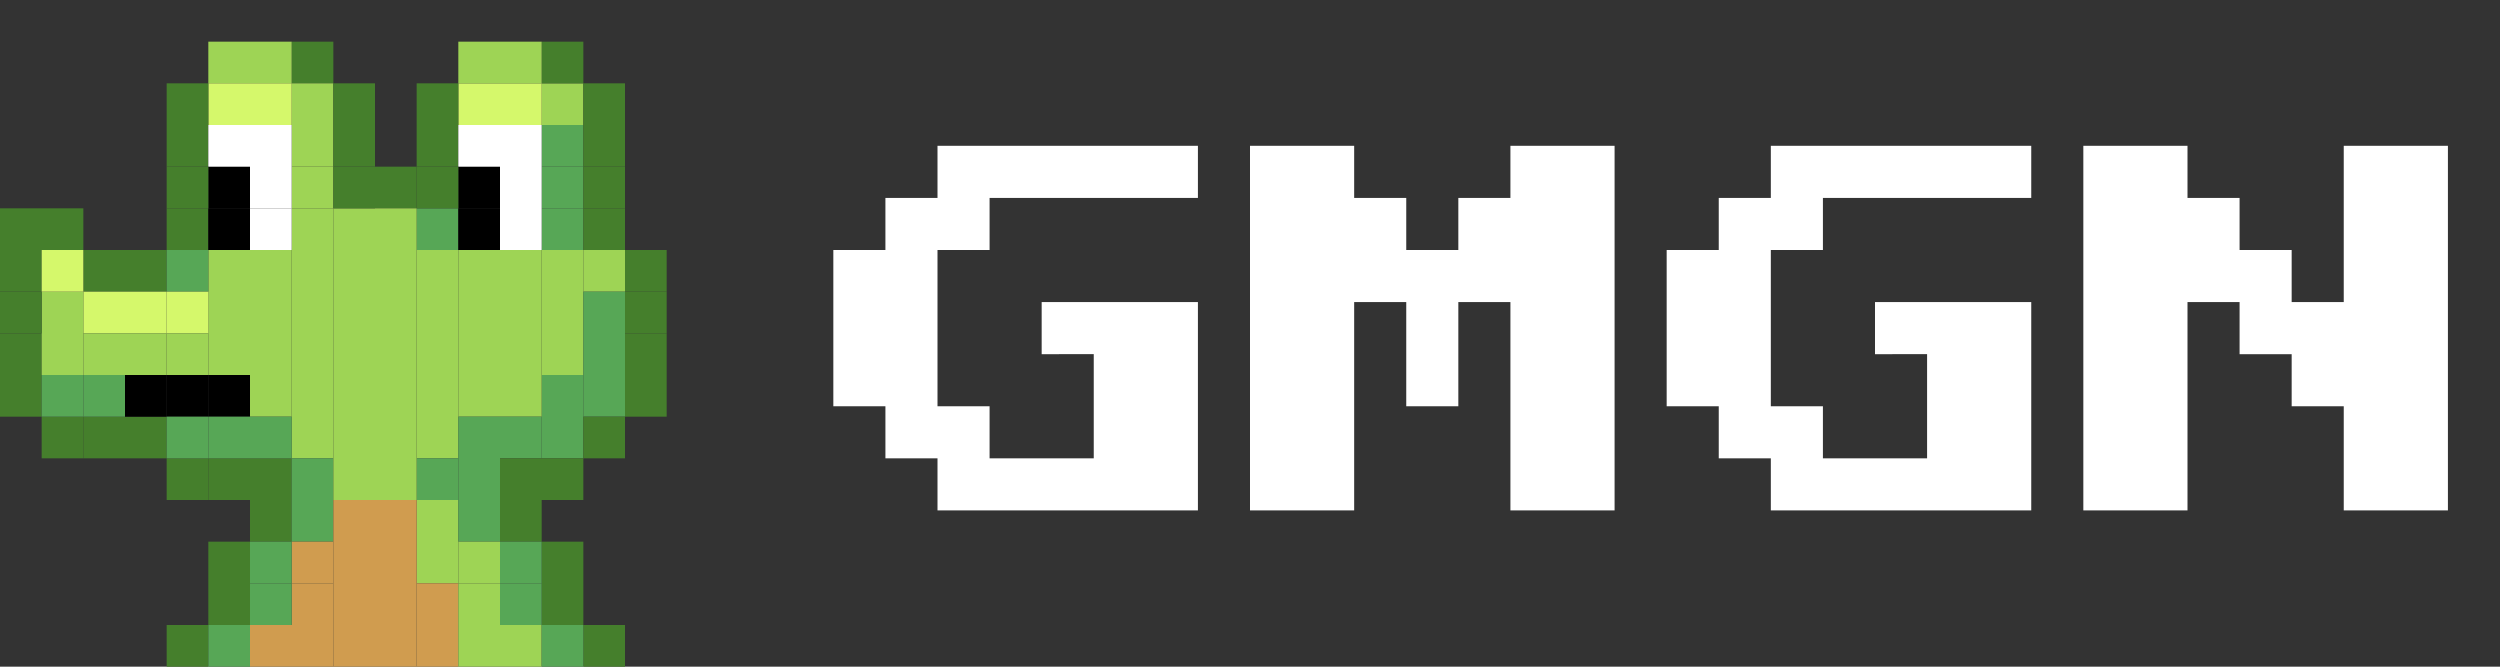 <svg xmlns="http://www.w3.org/2000/svg" width="120" height="32" fill="none">
    <rect width="100%" height="100%" fill="#333333" stroke="none"/>
    <path fill="#457F2C"
        d="M8 30h2v2H8zM28 30h2v2h-2zM10 28h2v2h-2zM26 28h2v2h-2zM10 26h2v2h-2zM26 26h2v2h-2zM12 24h2v2h-2zM12 22h2v2h-2zM6 20h2v2H6zM14 2h2v2h-2z">
    </path>
    <path fill="#9ED455" d="M14 4h2v2h-2zM26 4h2v2h-2z"></path>
    <path fill="#57A756" d="M26 8h2v2h-2z"></path>
    <path fill="#9ED455" d="M14 8h2v2h-2z"></path>
    <path fill="#57A756" d="M26 6h2v2h-2z"></path>
    <path fill="#9ED455" d="M14 6h2v2h-2z"></path>
    <path fill="#57A756" d="M26 10h2v2h-2z"></path>
    <path fill="#9ED455" d="M26 12h2v2h-2zM26 14h2v2h-2zM26 16h2v2h-2z"></path>
    <path fill="#57A756" d="M26 18h2v2h-2zM26 20h2v2h-2z"></path>
    <path fill="#9ED455" d="M28 12h2v2h-2z"></path>
    <path fill="#57A756" d="M28 14h2v2h-2zM28 16h2v2h-2zM28 18h2v2h-2z"></path>
    <path fill="#9ED455" d="M14 10h2v2h-2zM14 12h2v2h-2zM14 14h2v2h-2zM14 16h2v2h-2zM14 18h2v2h-2zM14 20h2v2h-2z">
    </path>
    <path fill="#57A756" d="M14 22h2v2h-2zM14 24h2v2h-2z"></path>
    <path fill="#D09C4F" d="M14 26h2v2h-2z"></path>
    <path fill="#57A756" d="M12 26h2v2h-2z"></path>
    <path fill="#D09C4F" d="M14 28h2v2h-2z"></path>
    <path fill="#57A756" d="M12 28h2v2h-2z"></path>
    <path fill="#D09C4F" d="M14 30h2v2h-2zM12 30h2v2h-2z"></path>
    <path fill="#57A756" d="M10 30h2v2h-2zM20 10h2v2h-2z"></path>
    <path fill="#9ED455" d="M20 12h2v2h-2zM20 14h2v2h-2zM20 16h2v2h-2zM20 18h2v2h-2zM20 20h2v2h-2z"></path>
    <path fill="#57A756" d="M20 22h2v2h-2z"></path>
    <path fill="#9ED455" d="M20 24h2v2h-2zM20 26h2v2h-2z"></path>
    <path fill="#D09C4F" d="M20 28h2v2h-2zM20 30h2v2h-2z"></path>
    <path fill="#457F2C" d="M26 2h2v2h-2zM18 8h2v2h-2zM6 12h2v2H6zM2 18v2H0v-2zM10 22h2v2h-2zM4 20h2v2H4z"></path>
    <path fill="#9ED455" d="M12 2h2v2h-2z"></path>
    <path fill="#D5F86B" d="M12 4h2v2h-2zM24 4h2v2h-2z"></path>
    <path fill="#fff" d="M24 8h2v2h-2zM12 8h2v2h-2zM24 6h2v2h-2zM12 6h2v2h-2zM24 10h2v2h-2z"></path>
    <path fill="#9ED455" d="M24 12h2v2h-2zM24 14h2v2h-2zM24 16h2v2h-2zM24 18h2v2h-2z"></path>
    <path fill="#57A756" d="M24 20h2v2h-2z"></path>
    <path fill="#fff" d="M12 10h2v2h-2z"></path>
    <path fill="#9ED455" d="M12 12h2v2h-2zM12 14h2v2h-2zM12 16h2v2h-2zM12 18h2v2h-2z"></path>
    <path fill="#57A756" d="M12 20h2v2h-2z"></path>
    <path fill="#D5F86B" d="M6 14h2v2H6z"></path>
    <path fill="#9ED455" d="M6 16h2v2H6z"></path>
    <path fill="#000" d="M6 18h2v2H6z"></path>
    <path fill="#9ED455"
        d="M18 10h2v2h-2zM18 12h2v2h-2zM18 14h2v2h-2zM18 16h2v2h-2zM18 18h2v2h-2zM18 20h2v2h-2zM18 22h2v2h-2z"></path>
    <path fill="#D09C4F" d="M18 24h2v2h-2zM18 26h2v2h-2zM18 28h2v2h-2zM18 30h2v2h-2z"></path>
    <path fill="#9ED455" d="M24 2h2v2h-2z"></path>
    <path fill="#457F2C"
        d="M4 12h2v2H4zM2 16v2H0v-2zM10 10v2H8v-2zM30 10v2h-2v-2zM32 18v2h-2v-2zM30 20v2h-2v-2zM26 22v2h-2v-2zM26 24v2h-2v-2zM28 22v2h-2v-2zM32 16v2h-2v-2zM2 12v2H0v-2zM10 6v2H8V6zM18 6v2h-2V6zM22 6v2h-2V6zM30 6v2h-2V6zM32 12v2h-2v-2zM8 22h2v2H8zM2 20h2v2H2z">
    </path>
    <path fill="#9ED455" d="M10 2h2v2h-2z"></path>
    <path fill="#D5F86B" d="M10 4h2v2h-2zM22 4h2v2h-2z"></path>
    <path fill="#000" d="M22 8h2v2h-2zM10 8h2v2h-2z"></path>
    <path fill="#fff" d="M22 6h2v2h-2zM10 6h2v2h-2z"></path>
    <path fill="#000" d="M22 10h2v2h-2z"></path>
    <path fill="#9ED455" d="M22 12h2v2h-2zM22 14h2v2h-2zM22 16h2v2h-2zM22 18h2v2h-2z"></path>
    <path fill="#57A756" d="M22 20h2v2h-2zM22 22h2v2h-2zM22 24h2v2h-2z"></path>
    <path fill="#9ED455" d="M22 26h2v2h-2z"></path>
    <path fill="#57A756" d="M24 26h2v2h-2z"></path>
    <path fill="#9ED455" d="M22 28h2v2h-2z"></path>
    <path fill="#57A756" d="M24 28h2v2h-2z"></path>
    <path fill="#9ED455" d="M22 30h2v2h-2zM24 30h2v2h-2z"></path>
    <path fill="#57A756" d="M26 30h2v2h-2z"></path>
    <path fill="#000" d="M10 10h2v2h-2z"></path>
    <path fill="#9ED455" d="M10 12h2v2h-2zM10 14h2v2h-2zM10 16h2v2h-2z"></path>
    <path fill="#000" d="M10 18h2v2h-2z"></path>
    <path fill="#57A756" d="M10 20h2v2h-2z"></path>
    <path fill="#D5F86B" d="M4 14h2v2H4z"></path>
    <path fill="#9ED455" d="M4 16h2v2H4z"></path>
    <path fill="#57A756" d="M4 18h2v2H4zM8 12h2v2H8z"></path>
    <path fill="#D5F86B" d="M8 14h2v2H8z"></path>
    <path fill="#9ED455" d="M8 16h2v2H8z"></path>
    <path fill="#000" d="M8 18h2v2H8z"></path>
    <path fill="#57A756" d="M8 20h2v2H8z"></path>
    <path fill="#9ED455" d="M2 14h2v2H2zM2 16h2v2H2z"></path>
    <path fill="#57A756" d="M2 18h2v2H2z"></path>
    <path fill="#D5F86B" d="M2 12h2v2H2z"></path>
    <path fill="#9ED455"
        d="M16 10h2v2h-2zM16 12h2v2h-2zM16 14h2v2h-2zM16 16h2v2h-2zM16 18h2v2h-2zM16 20h2v2h-2zM16 22h2v2h-2z"></path>
    <path fill="#D09C4F" d="M16 24h2v2h-2zM16 26h2v2h-2zM16 28h2v2h-2zM16 30h2v2h-2z"></path>
    <path fill="#9ED455" d="M22 2h2v2h-2z"></path>
    <path fill="#457F2C"
        d="M2 10h2v2H2zM2 14v2H0v-2zM10 8v2H8V8zM18 8v2h-2V8zM22 8v2h-2V8zM30 8v2h-2V8zM32 14v2h-2v-2zM2 10v2H0v-2zM10 4v2H8V4zM18 4v2h-2V4zM22 4v2h-2V4zM30 4v2h-2V4z">
    </path>
    <path fill="#fff"
        d="M45 24.5V22h-2.5v-2.5H40V12h2.5V9.5H45V7h12.5v2.5h-10V12H45v7.5h2.5V22h5v-5H50v-2.5h7.5v10zm15 0V7h5v2.5h2.5V12H70V9.5h2.5V7h5v17.5h-5v-10H70v5h-2.5v-5H65v10zm25 0V22h-2.5v-2.5H80V12h2.5V9.5H85V7h12.5v2.5h-10V12H85v7.5h2.5V22h5v-5H90v-2.5h7.5v10zm15 0V7h5v2.5h2.5V12h2.5v2.5h2.5V7h5v17.5h-5v-5H110V17h-2.5v-2.5H105v10z">
    </path>
</svg>